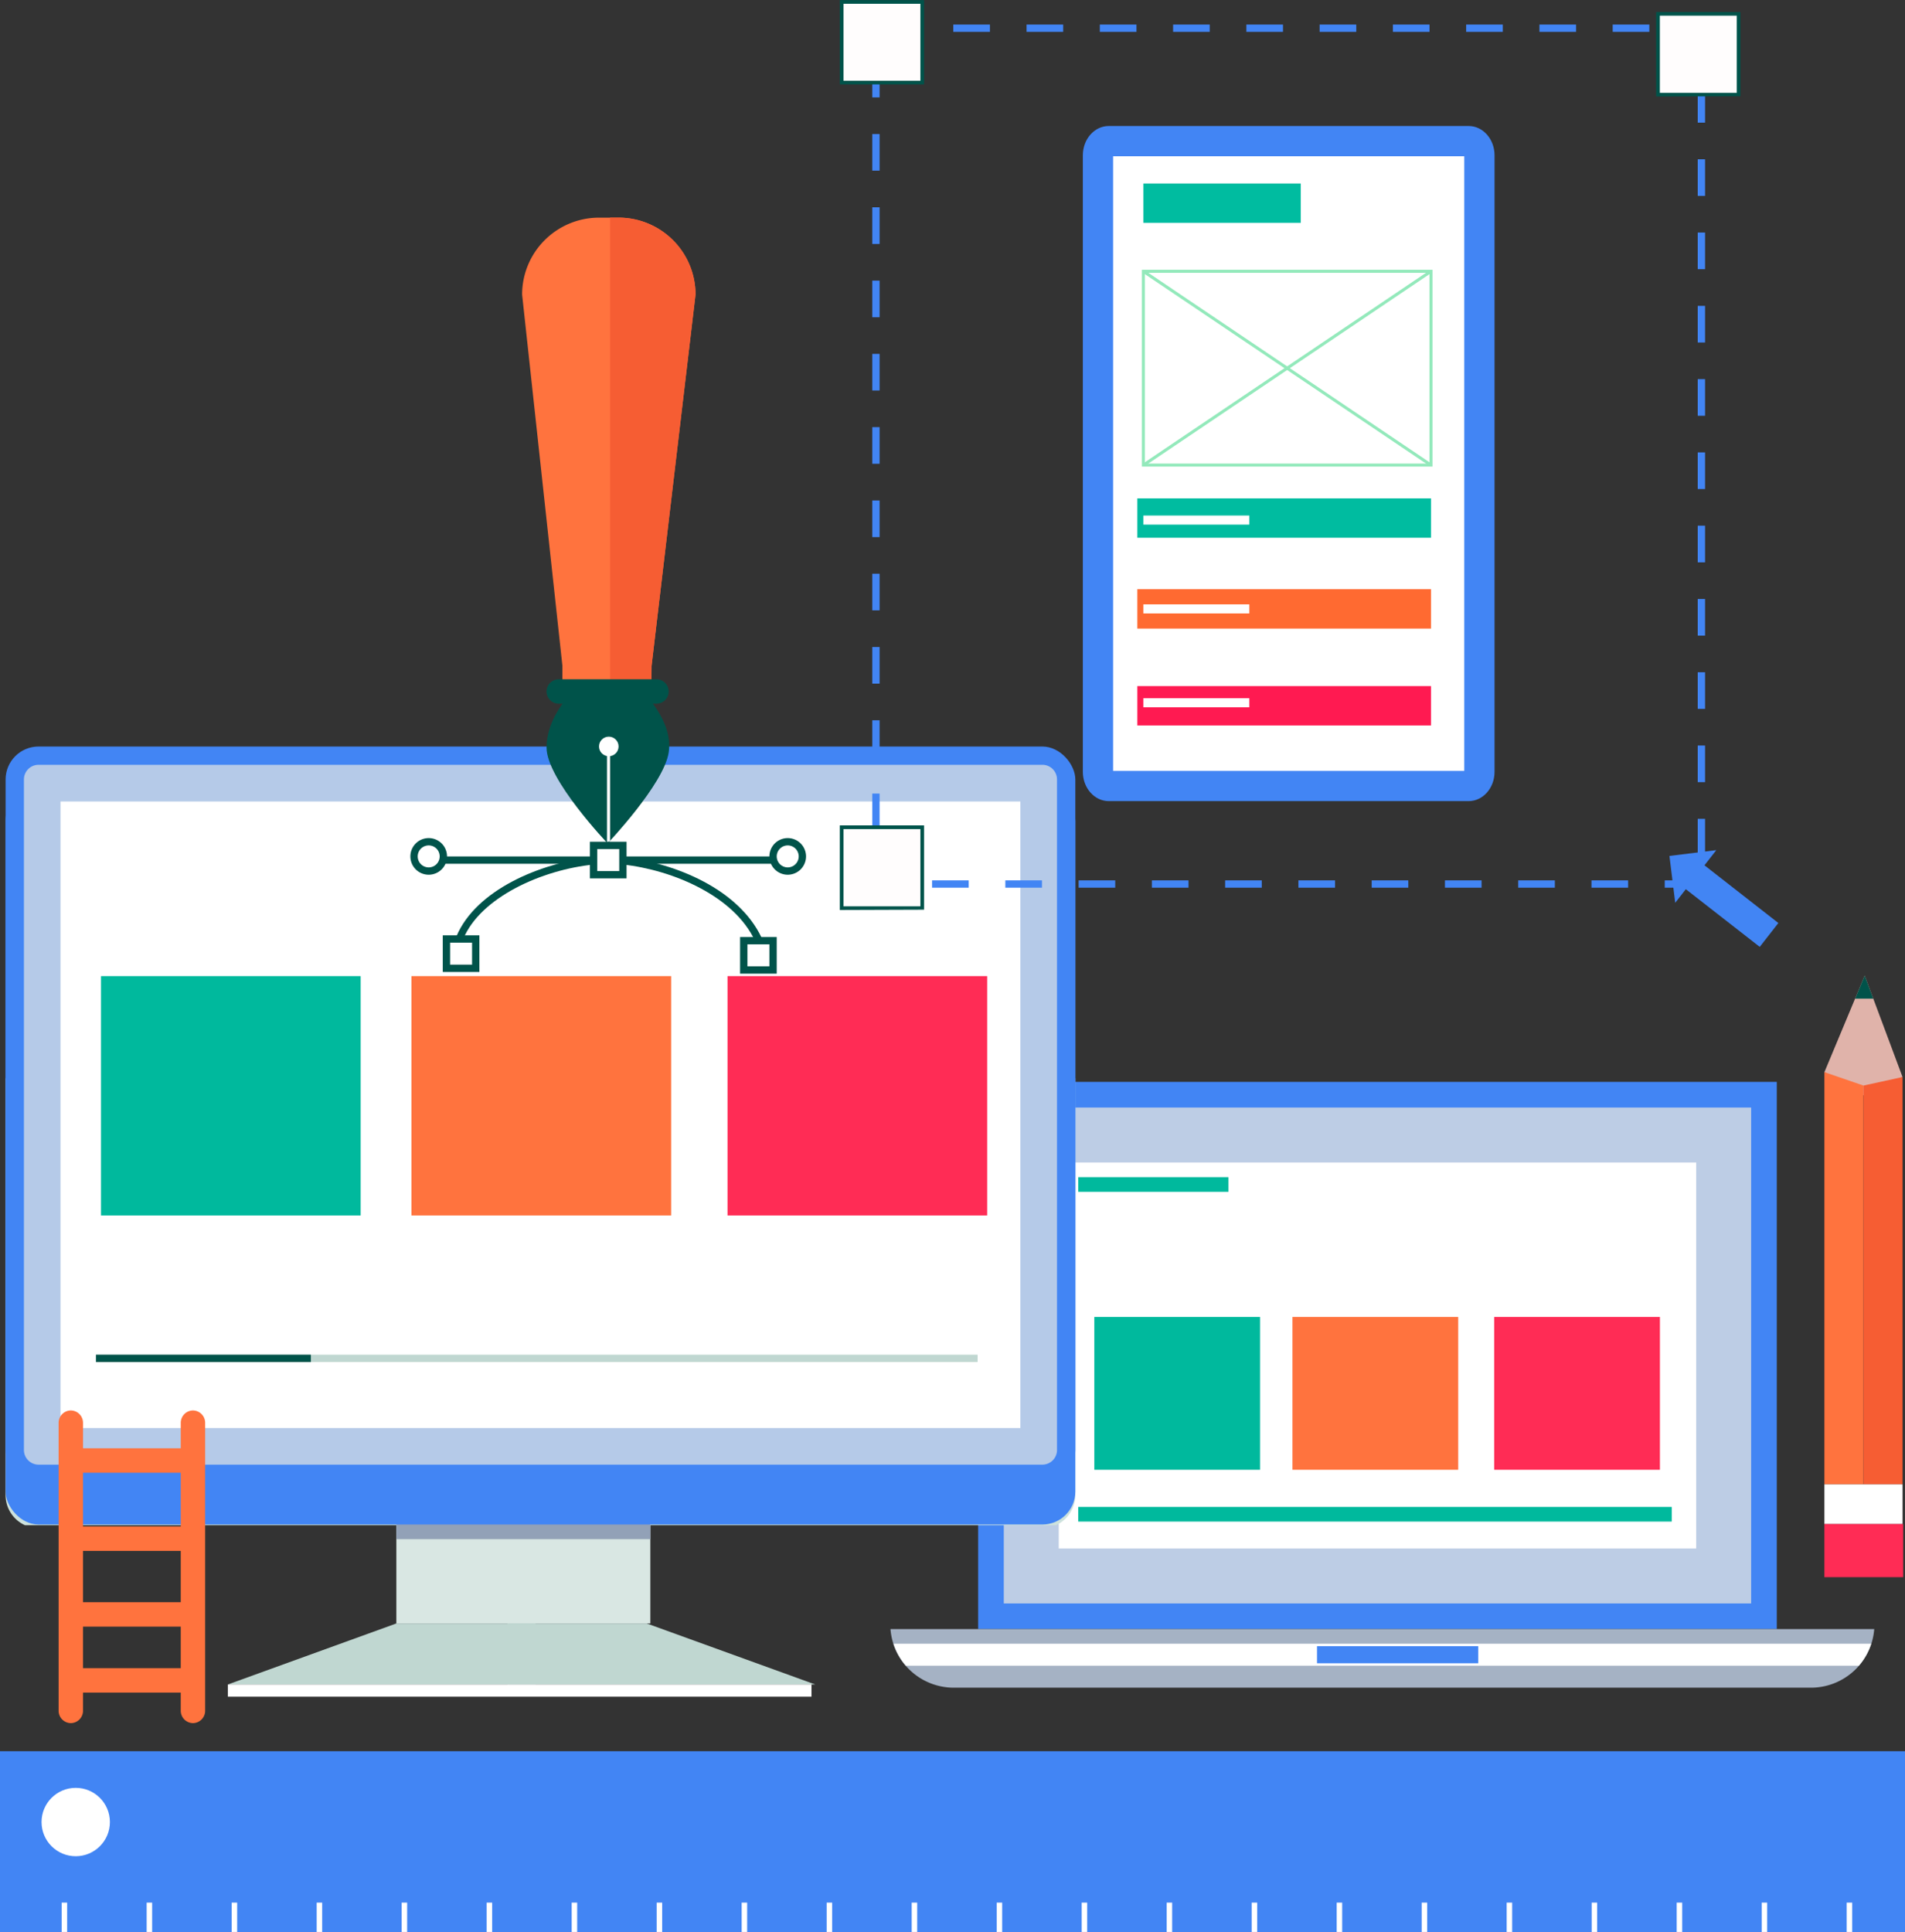 <svg id="Layer_2" data-name="Layer 2" xmlns="http://www.w3.org/2000/svg" viewBox="0 0 520 527.27"><rect x="0" y="0" width="520" height="527.27" fill="#333333" stroke="none"/><defs><style>.cls-1{fill:#4285f4;}.cls-2{fill:#bdcde5;}.cls-3{fill:#fff;}.cls-4{fill:#a5b2c4;}.cls-5{fill:#00b99d;}.cls-6{fill:#ff733e;}.cls-7{fill:#ff2c55;}.cls-8{fill:#cde2dd;}.cls-9{fill:#d9e7e3;}.cls-10{fill:#92a1b7;}.cls-11{fill:#b5cae8;}.cls-12{fill:#c0d7d1;}.cls-13{fill:#00534a;}.cls-14{fill:#f65d33;}.cls-15{fill:#00bca0;}.cls-16{fill:#93e9bb;}.cls-17{fill:#ff6a31;}.cls-18{fill:#ff1a51;}.cls-19{fill:#fffdfd;}.cls-20{fill:#e0b3aa;}</style></defs><title>easy_config</title><rect class="cls-1" x="267" y="295.27" width="218" height="149.33"/><polygon class="cls-2" points="478 437.61 274 437.61 274 302.27 478 302.27 478 437.61 478 437.61"/><polygon class="cls-3" points="463 422.61 289 422.61 289 317.27 463 317.27 463 422.61 463 422.61"/><path class="cls-4" d="M385.74,561.33a17.32,17.32,0,0,0,17.27,16H637a17.32,17.32,0,0,0,17.27-16Z" transform="translate(-142.67 -116.73)"/><path class="cls-3" d="M650.08,571.33a17.38,17.38,0,0,0,3.38-6H386.54a17.38,17.38,0,0,0,3.38,6Z" transform="translate(-142.67 -116.73)"/><rect class="cls-1" x="359.5" y="449.27" width="44" height="4.67"/><rect class="cls-5" x="298.71" y="359.43" width="45.24" height="41.7"/><rect class="cls-6" x="352.8" y="359.43" width="45.24" height="41.7"/><rect class="cls-7" x="407.86" y="359.43" width="45.24" height="41.7"/><rect class="cls-5" x="294.33" y="321.27" width="41" height="4"/><rect class="cls-5" x="294.33" y="411.27" width="162" height="4"/><path class="cls-8" d="M149.51,533H430.88a9,9,0,0,0,5.31-8.21V411h-292V524.8A9,9,0,0,0,149.51,533Z" transform="translate(-142.67 -116.73)"/><rect class="cls-9" x="108.19" y="410.4" width="69.33" height="32.67"/><rect class="cls-10" x="108.19" y="387.4" width="69.33" height="32.67"/><rect class="cls-1" x="1.53" y="215.07" width="292" height="201" rx="9" ry="9"/><rect class="cls-1" x="1.53" y="203.74" width="292" height="201" rx="9" ry="9"/><path class="cls-11" d="M427.2,516.46h-274a4,4,0,0,1-4-4v-183a4,4,0,0,1,4-4h274a4,4,0,0,1,4,4v183a4,4,0,0,1-4,4Z" transform="translate(-142.67 -116.73)"/><polygon class="cls-3" points="278.53 389.74 16.52 389.74 16.52 218.74 278.53 218.74 278.53 389.74 278.53 389.74"/><polygon class="cls-12" points="108.19 443.07 62.19 459.73 146.19 459.73 146.19 443.07 108.19 443.07"/><polygon class="cls-12" points="176.53 443.07 222.53 459.73 138.53 459.73 138.53 443.07 176.53 443.07"/><rect class="cls-3" x="62.19" y="459.73" width="159.33" height="3.33"/><rect class="cls-12" x="26.19" y="369.73" width="240.67" height="2"/><rect class="cls-13" x="26.19" y="369.73" width="58.67" height="2"/><rect class="cls-5" x="27.57" y="266.4" width="70.88" height="65.33"/><rect class="cls-6" x="112.32" y="266.4" width="70.88" height="65.33"/><rect class="cls-7" x="198.59" y="266.4" width="70.88" height="65.33"/><path class="cls-6" d="M165.33,583.59A3.37,3.37,0,0,1,162,587h0a3.37,3.37,0,0,1-3.33-3.41V505.08a3.37,3.37,0,0,1,3.33-3.41h0a3.37,3.37,0,0,1,3.33,3.41Z" transform="translate(-142.67 -116.73)"/><path class="cls-6" d="M195,512H162v6.67h33a3.33,3.33,0,1,0,0-6.67Z" transform="translate(-142.67 -116.73)"/><path class="cls-6" d="M195,533.33H162V540h33a3.33,3.33,0,0,0,0-6.67Z" transform="translate(-142.67 -116.73)"/><path class="cls-6" d="M195,554H162v6.67h33a3.33,3.33,0,1,0,0-6.67Z" transform="translate(-142.67 -116.73)"/><path class="cls-6" d="M195,572H162v6.67h33a3.33,3.33,0,1,0,0-6.67Z" transform="translate(-142.67 -116.73)"/><path class="cls-6" d="M198.67,583.59a3.37,3.37,0,0,1-3.33,3.41h0a3.37,3.37,0,0,1-3.33-3.41V505.08a3.37,3.37,0,0,1,3.33-3.41h0a3.37,3.37,0,0,1,3.33,3.41Z" transform="translate(-142.67 -116.73)"/><path class="cls-6" d="M296.21,304.79h24.1c.16-2,.21-4.13.21-6.33l12-101.33a21,21,0,0,0-21-21h-5.33a21,21,0,0,0-21,21l11,101.33C296.19,300.66,296.17,302.79,296.21,304.79Z" transform="translate(-142.67 -116.73)"/><path class="cls-14" d="M311.52,176.12H309.2V304.79h11.12c.16-2,.21-4.13.21-6.33l12-101.33A21,21,0,0,0,311.52,176.12Z" transform="translate(-142.67 -116.73)"/><path class="cls-13" d="M325.19,305.45a3.33,3.33,0,0,1-3.33,3.33H295.19a3.33,3.33,0,0,1-3.33-3.33h0a3.33,3.33,0,0,1,3.33-3.33h26.67a3.33,3.33,0,0,1,3.33,3.33Z" transform="translate(-142.67 -116.73)"/><path class="cls-13" d="M318,305.45H299.07s-7.21,6.67-7.21,15.33,16.67,26.12,16.67,26.12,15.33-16.12,16.67-24.79S318,305.45,318,305.45Z" transform="translate(-142.67 -116.73)"/><circle class="cls-3" cx="166.18" cy="203.72" r="2.67"/><polyline class="cls-3" points="166.53 229.46 166.53 204.57 165.69 204.57 165.69 230.01"/><path class="cls-13" d="M303.7,356.46v-10h10v10Zm9-1v0Zm-7-1h6v-6h-6v6Z" transform="translate(-142.67 -116.73)"/><path class="cls-13" d="M263.53,382V372h10v10Zm9-1v0Zm-7-1h6v-6h-6v6Z" transform="translate(-142.67 -116.73)"/><path class="cls-13" d="M344.69,382.46v-10h10v10Zm9-1v0Zm-7-1h6v-6h-6v6Z" transform="translate(-142.67 -116.73)"/><polygon class="cls-13" points="120.53 235.74 120.53 233.74 162.03 233.74 162.03 235.74 120.53 235.74 120.53 235.74"/><path class="cls-13" d="M254.69,350.46a5,5,0,0,1,5-5h0a5,5,0,0,1,5,5h0a5,5,0,0,1-5,5h0a5,5,0,0,1-5-5Zm2,0a3,3,0,0,0,3,3h0a3,3,0,0,0,3-3h0a3,3,0,0,0-3-3h0a3,3,0,0,0-3,3Z" transform="translate(-142.67 -116.73)"/><polygon class="cls-13" points="170.03 235.74 170.03 233.74 211.53 233.74 211.53 235.74 170.03 235.74 170.03 235.74"/><path class="cls-13" d="M352.69,350.46a5,5,0,0,1,5-5h0a5,5,0,0,1,5,5h0a5,5,0,0,1-5,5h0a5,5,0,0,1-5-5Zm5,3a3,3,0,0,0,3-3h0a3,3,0,0,0-3-3h0a3,3,0,0,0-3,3h0a3,3,0,0,0,3,3Z" transform="translate(-142.67 -116.73)"/><path class="cls-13" d="M312.56,352.68l.22-2c14.51,1.62,31.52,8.83,37.75,21.9h0l-1.81.85c-5.63-12-22.08-19.25-36.16-20.77Z" transform="translate(-142.67 -116.73)"/><path class="cls-13" d="M267.27,372.25c5.33-12.59,22.71-20,37.33-21.58h0l.2,2c-14.17,1.41-31,8.95-35.69,20.35h0l-1.85-.77Z" transform="translate(-142.67 -116.73)"/><path class="cls-1" d="M550.63,327.37c0,4.43-3.17,8-7.07,8H445.32c-3.91,0-7.07-3.59-7.07-8V159.12c0-4.43,3.17-8,7.07-8h98.24c3.91,0,7.07,3.59,7.07,8Z" transform="translate(-142.67 -116.73)"/><polygon class="cls-3" points="399.69 210.39 303.84 210.39 303.84 42.65 399.69 42.65 399.69 210.39 399.69 210.39"/><rect class="cls-15" x="312.1" y="50.08" width="42.97" height="10.74"/><path class="cls-16" d="M454.36,244.07V190.36h79.33v53.71Zm78.92-.41v0Zm-78.09-.41h77.68V191.19H455.18v52.06Z" transform="translate(-142.67 -116.73)"/><polygon class="cls-16" points="311.87 126.59 390.37 73.7 390.83 74.39 312.33 127.27 311.87 126.59 311.87 126.59"/><polygon class="cls-16" points="311.87 74.39 312.33 73.7 390.83 126.59 390.37 127.27 311.87 74.39 311.87 74.39"/><rect class="cls-15" x="310.45" y="136.02" width="80.16" height="10.74"/><rect class="cls-17" x="310.45" y="160.81" width="80.16" height="10.74"/><rect class="cls-18" x="310.45" y="187.25" width="80.16" height="10.74"/><rect class="cls-3" x="312.1" y="190.56" width="28.92" height="2.48"/><rect class="cls-3" x="312.1" y="164.94" width="28.92" height="2.48"/><rect class="cls-3" x="312.1" y="140.7" width="28.92" height="2.48"/><path class="cls-1" d="M597.09,359v-2h10v2Zm-20,0v-2h10v2Zm-20,0v-2h10v2Zm-20,0v-2h10v2Zm-20,0v-2h10v2Zm-20,0v-2h10v2Zm-20,0v-2h10v2Zm-20,0v-2h10v2Zm-20,0v-2h10v2Zm-20,0v-2h10v2Zm-20,0v-2h10v2Zm-16.32,0v-5.69h2V357h4.32v2Zm225.32-8.8v-10h2v10Zm-225.32-6.89v-10h2v10Zm225.32-13.11v-10h2v10Zm-225.32-6.89v-10h2v10Zm225.32-13.11v-10h2v10Zm-225.32-6.89v-10h2v10Zm225.32-13.11v-10h2v10Zm-225.32-6.89v-10h2v10Zm225.32-13.11v-10h2v10Zm-225.32-6.89v-10h2v10Zm225.32-13.11v-10h2v10Zm-225.32-6.89v-10h2v10Zm225.32-13.11v-10h2v10Zm-225.32-6.89v-10h2v10Zm225.32-13.11v-10h2v10Zm-225.32-6.89v-10h2v10Zm225.32-13.11v-10h2v10Zm-225.32-6.89v-10h2v10Zm225.32-13.11v-10h2v10Zm-225.32-6.89v-10h2v10Zm225.32-13.11v-10h2v10Zm-225.32-6.89v-10h2v10Zm225.32-13.11v-4.78h-3.21v-2h5.21v6.79Zm-23.21-4.78v-2h10v2Zm-20,0v-2h10v2Zm-20,0v-2h10v2Zm-20,0v-2h10v2Zm-20,0v-2h10v2Zm-20,0v-2h10v2Zm-20,0v-2h10v2Zm-20,0v-2h10v2Zm-20,0v-2h10v2Zm-20,0v-2h10v2Zm-20,0v-2h10v2Z" transform="translate(-142.67 -116.73)"/><rect class="cls-19" x="229.74" y="0.5" width="22.04" height="22.04"/><path class="cls-13" d="M371.91,139.76v-23h23v23Zm22.54-.5v0Zm-21.54-.5h21v-21h-21v21Z" transform="translate(-142.67 -116.73)"/><rect class="cls-19" x="229.74" y="225.82" width="22.04" height="22.04"/><path class="cls-13" d="M371.91,365.08V342h23v23Zm22.54-.5v0Zm-21.54-.5h21V343h-21v21Z" transform="translate(-142.67 -116.73)"/><rect class="cls-19" x="452.58" y="3.81" width="22.04" height="22.04"/><path class="cls-13" d="M594.75,143.07V120h23v23Zm22.54-.5v0Zm-21.54-.5h21V121h-21v21Z" transform="translate(-142.67 -116.73)"/><polygon class="cls-1" points="468.49 232.02 455.7 233.6 457.28 246.39 460.17 242.68 480.35 258.42 485.43 251.91 465.26 236.16 468.49 232.02"/><polygon class="cls-20" points="498 292.61 509 266.27 519.33 293.94 508.67 298.94 498 292.61"/><polygon class="cls-13" points="511.34 272.55 509 266.27 506.38 272.55 511.34 272.55"/><polygon class="cls-6" points="508.67 405.11 508.67 296.27 498 292.61 498 405.11 508.67 405.11"/><polygon class="cls-14" points="519.33 405.11 519.33 293.94 508.67 296.27 508.67 405.11 519.33 405.11"/><rect class="cls-3" x="498" y="405.11" width="21.33" height="10.83"/><rect class="cls-7" x="498" y="415.94" width="21.5" height="14.5"/><rect class="cls-1" y="477.94" width="520" height="49.33"/><rect class="cls-1" y="519.27" width="520" height="8"/><circle class="cls-3" cx="20.67" cy="497.27" r="9.33"/><rect class="cls-3" x="16.83" y="519.27" width="1.5" height="8"/><rect class="cls-3" x="40.03" y="519.27" width="1.5" height="8"/><rect class="cls-3" x="63.24" y="519.27" width="1.5" height="8"/><rect class="cls-3" x="86.44" y="519.27" width="1.5" height="8"/><rect class="cls-3" x="109.64" y="519.27" width="1.5" height="8"/><rect class="cls-3" x="132.84" y="519.27" width="1.5" height="8"/><rect class="cls-3" x="156.05" y="519.27" width="1.5" height="8"/><rect class="cls-3" x="179.25" y="519.27" width="1.5" height="8"/><rect class="cls-3" x="202.45" y="519.27" width="1.5" height="8"/><rect class="cls-3" x="225.65" y="519.27" width="1.5" height="8"/><rect class="cls-3" x="248.86" y="519.27" width="1.5" height="8"/><rect class="cls-3" x="272.06" y="519.27" width="1.5" height="8"/><rect class="cls-3" x="295.26" y="519.27" width="1.5" height="8"/><rect class="cls-3" x="318.46" y="519.27" width="1.5" height="8"/><rect class="cls-3" x="341.67" y="519.27" width="1.5" height="8"/><rect class="cls-3" x="364.87" y="519.27" width="1.5" height="8"/><rect class="cls-3" x="388.07" y="519.27" width="1.5" height="8"/><rect class="cls-3" x="411.27" y="519.27" width="1.5" height="8"/><rect class="cls-3" x="434.47" y="519.27" width="1.5" height="8"/><rect class="cls-3" x="457.68" y="519.27" width="1.5" height="8"/><rect class="cls-3" x="480.88" y="519.27" width="1.5" height="8"/><rect class="cls-3" x="504.08" y="519.27" width="1.5" height="8"/></svg>